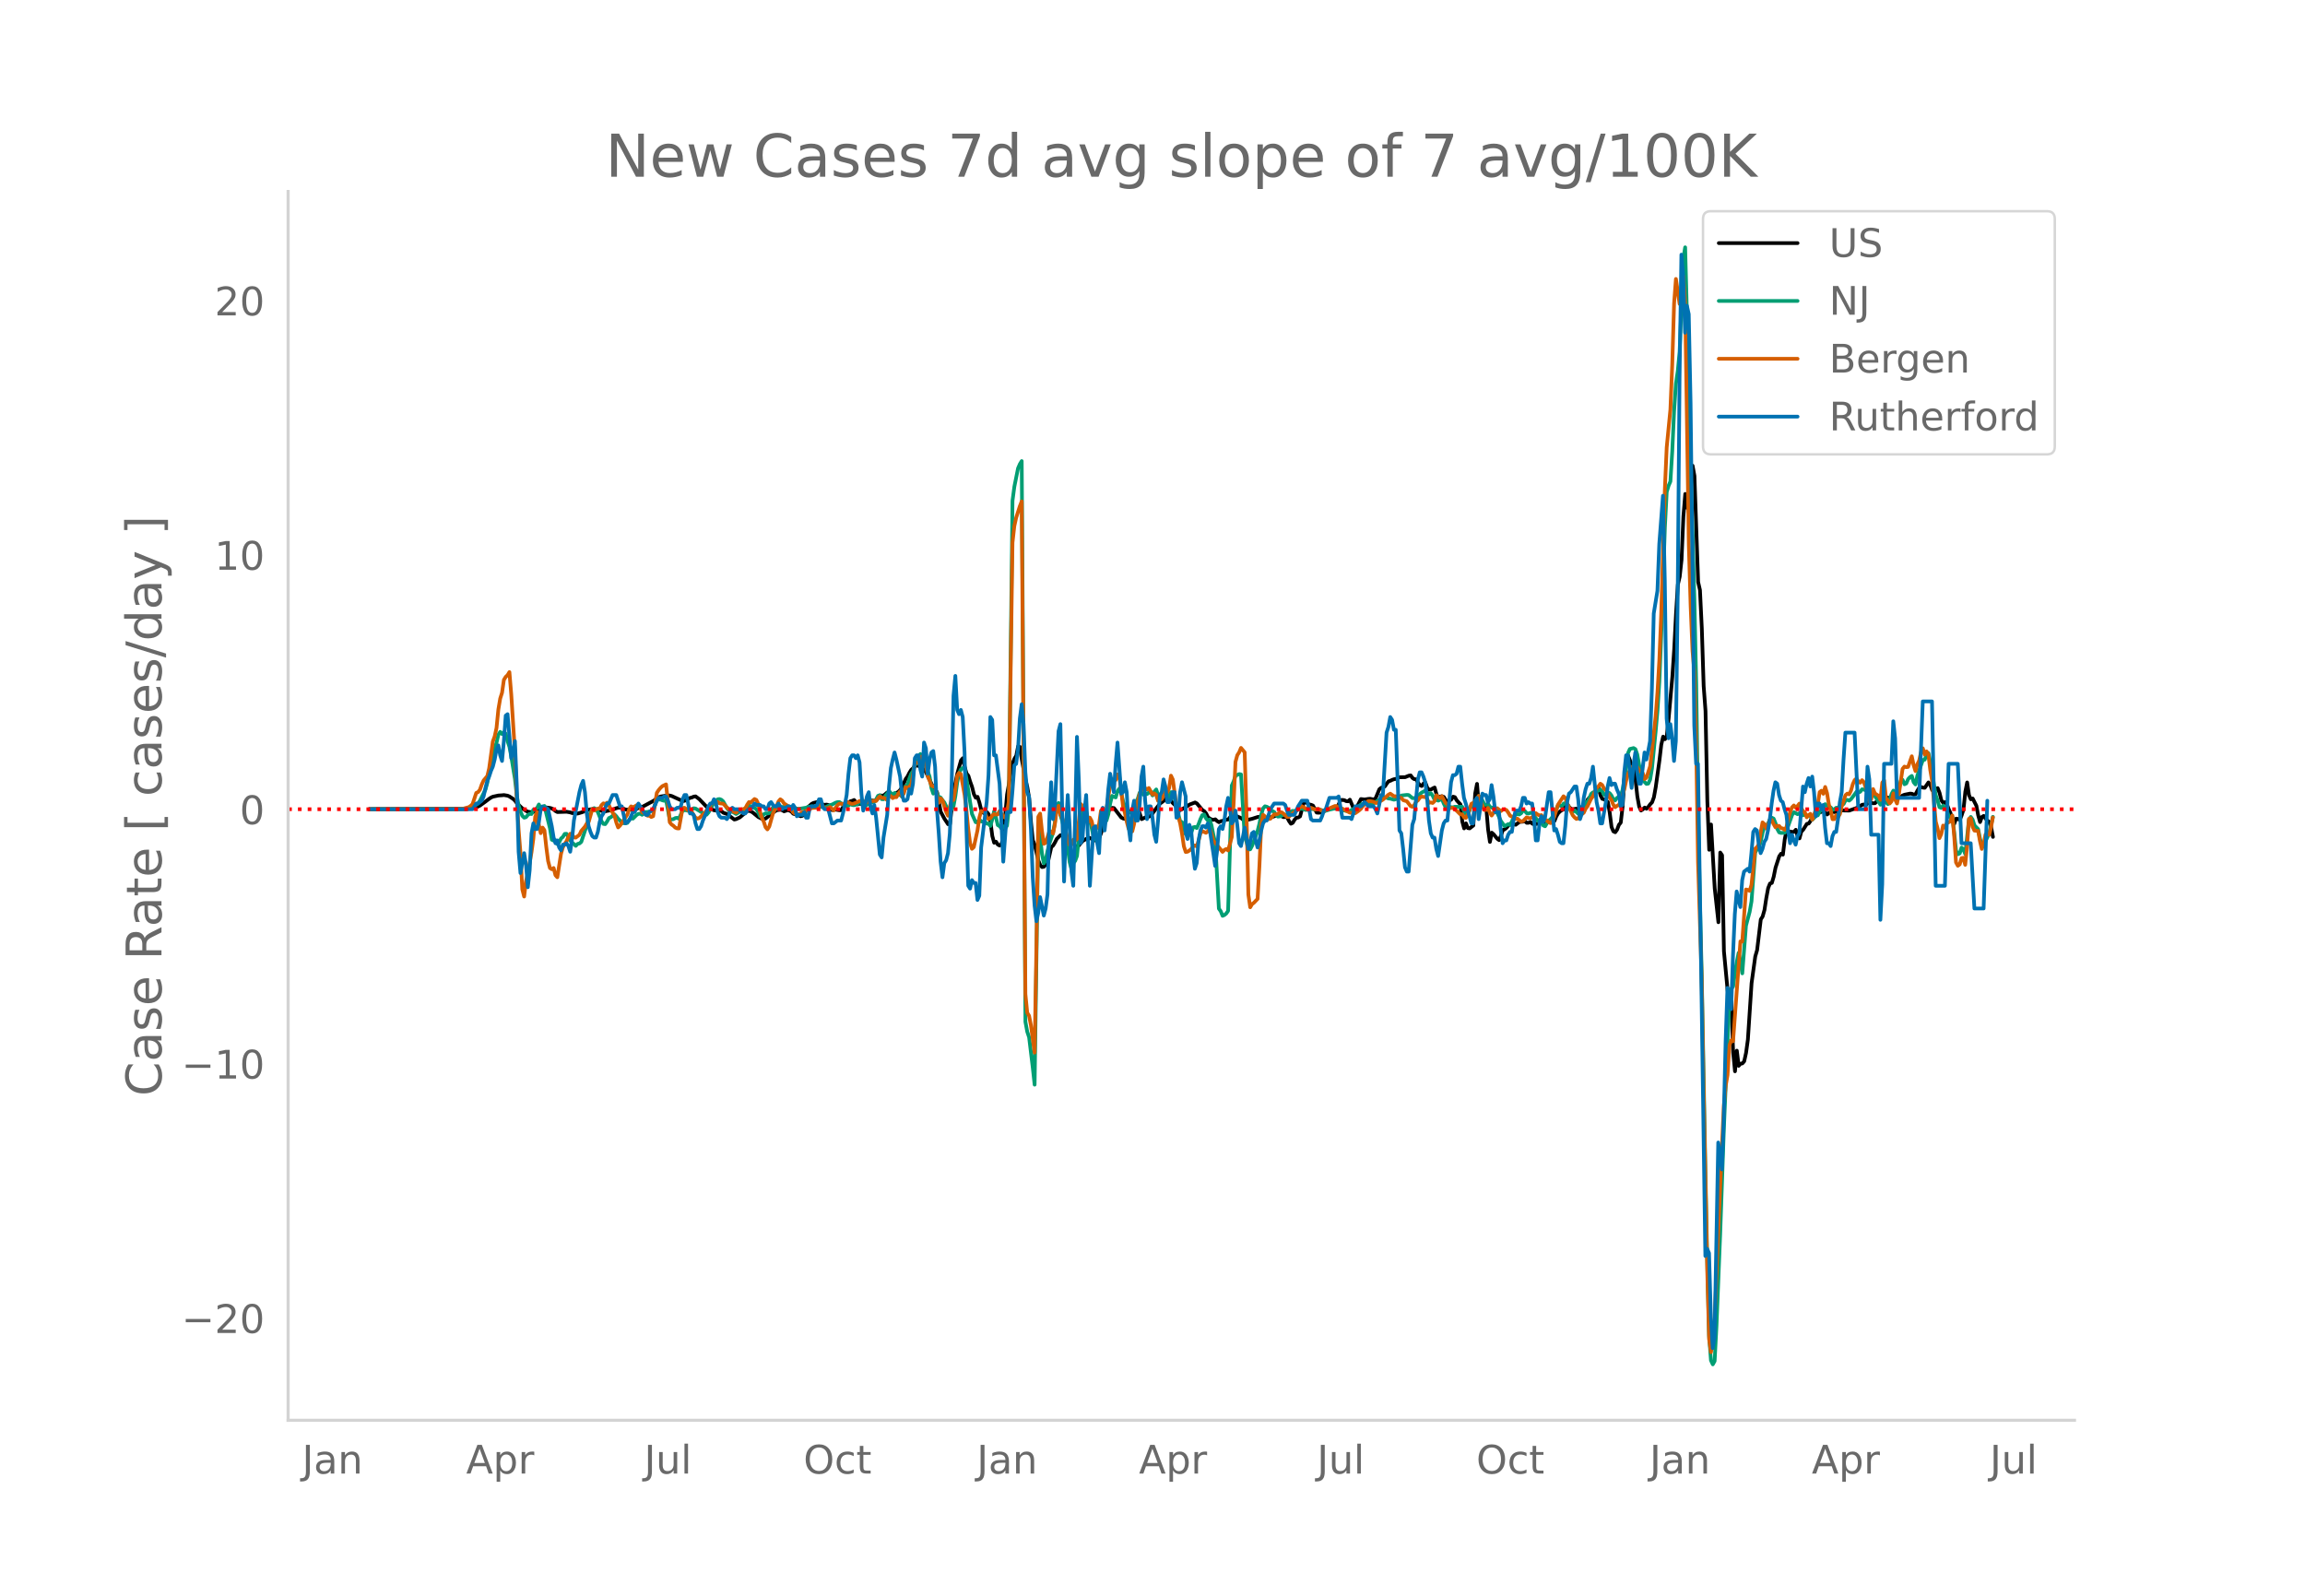 <svg height="864" viewBox="0 0 936 648" width="1248" xmlns="http://www.w3.org/2000/svg" xmlns:xlink="http://www.w3.org/1999/xlink"><defs><style>*{stroke-linecap:butt;stroke-linejoin:round}</style></defs><g id="figure_1"><path d="M0 648h936V0H0z" style="fill:#fff" id="patch_1"/><g id="axes_1"><path d="M117 576.72h725.4V77.76H117z" style="fill:none" id="patch_2"/><path clip-path="url(#p50cae32862)" d="m149.973 328.59 38.923-.123 2.994-.199 1.497-.423 1.498-.72 2.245-1.628 1.497-1.133.749-.494.748-.348 1.497-.327.749-.165 1.497-.094.748-.089 1.497.253.749.316 1.497.989.749.693.748 1.003 2.246 2.159 1.497.992.748.36 1.497.203.749-.11.748-.297 1.497-.285.749-.4 1.497-.934 2.246.286.748.213.749.437.748.608.749.416 3.742-.12 1.497.26.749.268 1.497.172.749.03 1.497-.436.748-.254.749-.42 1.497-.45.748-.179 2.994.142 2.246.737.749-.038.748-.184 1.497-.231 2.246-.866.748-.184.749-.045.748.149 1.497.625.749.073.748-.132 1.497.275 1.498-.46.748-.44.749-.257.748-.103 3.743-2.01.748-.405 2.246-1.52.748-.304 2.246-.36.749-.094.748.058.749.18 4.49 2.046.75-.08 1.496-.802.749-.394.748-.168.749-.349.748-.1 1.498 1.122 3.742 3.923.749-.08 1.497.69.748.028.749.199 1.497.069.748.684 1.497.514 2.995 2.256.748-.156 1.497-.706 2.994-2.555.749-.108.748.223.749.43 2.245 1.844 1.498.75.748.15.749-.292 2.994-2.41 1.497-.947 1.497-.2.748.202.749.449 1.497-.49.748.207.749.383.749.88.748.2.749-.15.748.616.749.35.748-.193.749-.958.748-1.555.749-.977 1.497-1.351.748-.377 1.497-.37.749.185.748.506.749.354.749.095.748-.082.749.125.748 1.212.749.884.748-.204.749.014 1.497.253.748-.033 1.497-2.408.749-.106 1.497-1.103.748-.166.749-.345 1.497 1.753.749-.264.748.164 1.497-.273.749.301 1.497-1.66.748.25.749.053.748-.133 1.497-1.974 1.497.004 1.498-1.281.748-.177 1.497 1.22 2.246-1.284.748-.761.749-1.077 1.497-3.383.748-1.021.749-1.49.748-1.217.749-.65.748-.878.749-.228.749.195.748-.072 2.246 2.585 2.994 6.323 1.497 1.78 1.497 7.973 1.497 2.81 1.497 2.255.749-.078 1.497-13.79.748-2.998.749-3.703 1.497-5.372.748-.87.749 3.51.748 2.687.749.927.748 2.44.749 2.056.748 2.973.749 1.46.748-.371.749 2.36.749 3.016.748 1.03.749.396.748-.62.749.87.748 3.176.749 5.705.748 2.709.749-.42.748 1.177.749.393.748-.615.749-3.21 1.497-16.916.748-4.153.749-4.909.749-3.53.748-1.94.749-1.21.748-3.822.749.232.748 5.063 1.497 8.314.749 2.977.748 4.618.749 9.782.748 7.21.749 1.759 1.497 6.49.748 1.772.749.816.749-.141.748-.902.749-.425 1.497-6.61.748-.669.749-1.247.748-1.48 1.497-1.484.749.181.748.94.749.158 1.497 1.493 1.497.266.749 1.438.748.567 2.246-2.685 2.245-1.27.749.058 1.497.837.748.18.749-.438.748-.651.749-1.824.748-2.606 2.246-6.382.749-.958.748-.392.749.085 2.994 3.847.748.385.749.18.748-1.093.749-1.706.748-.375.749-.157.748-.54 1.498-.577 1.497 4.535 1.497-.696.748-.03 1.497-.645 2.246-3.067 1.497-1.888 1.497-1.103.748-1.046.749-.699 2.246 2.683 2.994 2.813 2.245-1.213 1.497-1.032 2.246-.852.749.402 2.245 2.672.749.474.748.92.749 1.528.748.533.749.387.748.124.749-.201.748.722.749.453.748-.409.749-.14 1.497-.485.749-.05.748-.943.749-.763 2.245.476 1.497.638.749.621.748.385 2.994-.722 2.246-.728 1.497-.201.749.161.748.372.749.098 1.497-.377.748-.079.749-.264 1.497-.67.748.005.749.664.748.379.749-.117.748.242.749 1.46.749 1.072.748-.356.749-1.268.748-.834.749-.071.748-.48 1.497-5.693.749-.027 1.497.917.748.128.749.321 1.497 2.839.748.06.749-.054 1.497-.557 1.497-.787.749-.202 2.994-.316 1.497-3.246.748-.039.749.103.748.38.749.074.748-.664 1.498 3.541.748-.513.749-.333 1.497-2.95 1.497.185 1.497-.238.748-.057 1.497.318.749-.55 1.497-3.638.748-.59.749-.186.749-.367.748-1.146.749-.932.748-.217.749-.388.748-.249.749-.103.748-.431.749-.256 2.245-.034 1.497-.604.749-.114.748 1.037.749.51.749.035.748 1.4.749 1.006.748.326.749-1.056.748-.28.749 2.05.748.799.749-.08.748-.483.749-.35.748 2.735.749 1.62.748-.673.749-.137.748.287.749 1.272.749.607 1.497-.777.748-1.217.749.204.748 1.31 1.497 1.613.749 6.97.748 2.79.749-2.055.748 1.925.749.121 1.497-1.166.748-12.988.749-3.925.749 8.882.748-.073 1.497.406.749.268.748 8.984.749 5.115.748-3.758.749.643 1.497 1.84.748.545.749-1.844.748-2.235.749-.315.748-.613.749-.901.749-.704.748-.21.749.366.748.218 1.497-1.143 1.497-.131.749-.196.748.686.749-.026.748-.349.749.722.748.23 1.497-.212.749-1.583.749-.21.748 1.33 2.246-.788.748.13.749.61.748-.539.749-1.91.748-1.257.749-.77.748-.513.749-.326.748-1.359.749-.682.748 1.022.749.802.749.184 1.497-.287.748.504.749.02.748-1.3.749-.273.748-.615.749-1.974.748-.811 1.497-1.296.749-.082.748-2.095.749-.542.748 3.118.749 1.399.749.181 1.497 1.031.748 4.331.749 5.894.748 1.75.749.36.748-1.026.749-1.971.748-.904.749-6.46.748-11.47.749-7.057.748-2.18.749 1.87.748 2.83.749.69.749 4.265.748 6.84.749 4.18.748 1.578.749-.497.748-.721.749.492.748-.788.749-1.037.748-.783.749-2.07.748-4.14 1.497-10.8.749-6.369.748-3.3.749 1.057.749-1.332.748-7.122 1.497-16.856.749-11.174.748-14.48.749-11.847.748-3.17.749-6.888.748-17.624.749-9.108.748 5.655.749-1.455.748-11.994.749-3.669.748 4.13 1.498 43.086.748 3.3.749 15.558.748 23.403.749 10.098.748 36.718.749 19.672.748-10.275 1.497 25.96 1.497 13.735.749-28.304.748 1.09.749 39.028 1.497 15.887.749 5.491.748-1.075.749 20.793.748 7.622.749-8.385.748 6.162.749-.86.748-.118.749-.86.748-3.41.749-5.425 1.497-22.915 1.497-10.83.748-2.57 1.498-12.479.748-1.17.749-2.648.748-4.877.749-4.015.748-1.86.749-.225.748-2.496.749-3.698 1.497-4.614.748-1.071.749.388.748-6.229.749-3.715.748 1.828.749-1.254.749.128.748.013.749-.872.748 2.637.749.865.748-2.76.749-.773 1.497-2.358.748-.155.749-1.05.748-1.756.749-.838.748-.433.749-.277.748-.135.749-.28.749-.416 1.497 1.513.748-.64.749-.294.748-.126 1.497.189.749-.697.748-.429.749.355 2.994.058 2.994-1.064.749-.506.748-.277.749-.513.748-.097.749.206.748-.788.749-.503.748.414.749.158.748-.032 1.497-1.645.749.5.748.095.749-.886.749-.278.748-.08.749.383.748.121.749-.805.748-.185.749.365.748.088.749-.275.748-.538.749-.296 2.245-.457.749.062.749.353.748-.167.749-1.451.748-1.209.749-.255.748.24.749.067 1.497-2.187.748 1.052.749 2.09.748.33.749-.751.748-.4.749 1.887.748 3.078.749.994.749-.284.748.904.749 1.976.748 1.647.749 3.219.748 1.06.749-2.084.748.115.749.408.748-1.844.749-2.371.748-7.275.749-3.745.748 5.181.749 1.675.748-.326 1.498 2.933.748 3.924.749 2.715.748-2.088.749-.416.748 1.071.749.826.748.58.749 2.094.748 3.96h0" style="fill:none;stroke:#000;stroke-linecap:round;stroke-width:1.5" id="line2d_1"/><path clip-path="url(#p50cae32862)" d="m149.973 328.589 38.175-.08 2.245-.205 1.497-.451 2.246-1.626.749-1.097 2.245-4.522.749-2.708 1.497-7.837 1.497-6.136.748-2.324.749-3.268.748-1.138.749.874.748-.758.749.586.748 3.027.749 2.312.749 3.955 1.497 9.117.748 6.76.749 4.032.748 2.358.749 1.825.748.747.749-.196.748-.92.749-.462.748.095.749-1.763.748-.058.749-.61.748-1.457.749 1.652 1.497-1.053 2.246 9.079.748 4.646.749.355.748-.119.749 1.538.748-.721.749-1.542.748-.627.749-1.248.748-.051 1.497 2.77 2.246 2.135.749-.799.748-.17.749-.652 2.245-6.783.749-3.265.748-1.874.749-1.417.748-.37.749.41.748 1.248 1.497 3.686.749 1.075.749.094.748-1.085.749-1.376.748-.337 1.497-1.184.749.781.748 1.002.749.701.748 1.115 1.497-.017.749-.1.748-1.307.749-.591.748.17 1.498-1.497.748-.452.749-.062.748.444 1.497-1.112.749-.048 1.497-.383.748-.15 1.497-4.453 1.497-.041.749.314.748.183.749-.358 1.497 8.002 1.497-.19.749-.428.748-.116.749.375 1.497-3.466 1.497.048.748.23.749-.178 1.497-.877.748.106 3.743 2.3.749.198.748-.882.749-1.227 1.497-2.9.748-.715.749-.518.748-.105.749.276.748.677 1.497 2.715.749.915.749.592.748-.03 1.497.917 2.246-1.341 1.497-.875.748-.774.749-.535.748.526.749.349.748.167.749.528.748 1.284.749 1.576.749.177.748-.957.749-.386.748.068.749-.156.748-.961.749-1.319.748.099.749.502 2.245-.83.749-.022.748.134.749-.213.748-.039 1.498.577 1.497.247.748.108 2.994-.49.749-.298 1.497-.269.748.148.749-.07.748-.267.749.134 1.497.48.749.121 2.245-1.055.749-.176 1.497-.783.748-.22.749-.047.748.486.749.631.748.086.749.422.748-.16.749-.673.748.412.749.098 1.497-.468.749-.968.748.454.749 1.413.748.032.749-.655.748-1.381.749-.482.748.828.749-.212.748-.96.749-1.417.748-.28.749 1.625.748.048.749-1.434.749-.885.748-1.06 1.497 1.882.749-1.054 1.497.835.748-.187.749.857.748-1.945.749-2.422.748-.23.749-2.747.748-1.928.749-1.148.748-2.574.749-.43 1.497-3.909.749 2.65.748 1.587.749.561 1.497 4.378.748 4.665.749 2.247.748-1.425.749 1.168.748 1.641.749.189.748 1.119.749.88.748 1.558.749 1.983 1.497-.7.749-1.338.748-4.14.749-5.588.748-3.66.749-1.547.748-.54.749.092.748 4.241 2.246 14.32 1.497 3.346.748.135.749-1.266.749.838.748.08.749-.041.748.849.749-.02.748.968.749-2.65.748-3.293.749 2.397.748 3.175.749.455.748.928.749-.883.748.926.749-1.164.748-7.013 1.498-124.98.748-5.67 1.497-7.46.749-1.741.748-1.204 1.497 227.705.749 4.027.748 2.229 1.497 12.383.749 6.881 1.497-104.171.748 3.259.749 7.265.749 3.758.748-1.249.749-3.806.748-2.872 1.497-4.51.749-4.215.748-6.757.749-1.101.748 4.917.749 2.419.748 3.196.749 4.326.748 3.59.749 5.576.748 2.889.749-2.537.749-.834.748-2.05 1.497-15.42.749-3.662.748-1.51 1.497 5.42.749.632 1.497 6.834.748 1.112.749.375.748-2.256.749-5.225.748-2.188.749 1.497.749.06.748-2.597.749-4.325.748-3.124.749.386.748.255.749-2.576.748-1.048.749 1.988.748 3.162.749 2.254.748 1.782.749.673.748-.257.749-.61.748-2.008 1.498-2.926.748-2.385.749-.124.748.941.749-.581.748.362.749-.659.748-.041.749 1.243.748-1.553.749-.88.748 2.3.749.184.748.302.749-.064.748-1.757.749 1.039.749 1.457.748-2.35.749.101 1.497 4.99.748 3.834.749 2.956.748.273 1.497 4.92.749-.13.748.398.749-.86.748-2.182.749-.18.749.461.748-1.645.749-2.009.748-1.596.749-.283.748 1.537.749.91.748-.374.749 2.384.748 3.794.749 3.18 1.497 26.83.748 1.039.749 1.868.748-.323.749-.611.749-1.073 1.497-50.92.748-1.635.749-2.299 1.497-.693.748.128 1.497 25.308.749 2.117.748 3.103.749-.109.748-1.401 2.246-6.046.749-3 .748-3.702.749-2.481.748-.842.749.193.748.403.749.928 1.497.776.748 1.205.749.676.748-.069.749-.301.748-.434 1.497.08.749-.555.749-.758.748-.29.749.078.748-.218 1.497-.603.749-.152 1.497.516 1.497-.09.748-.243.749-.027.748.182 1.497-.102 2.246.647.749-.028 1.497-.463 2.245-.487.749.057 1.497.423 1.497.377 1.497.284.748-.119 3.743-2.01.749-.555.748-.322 1.497-.008 1.497-.256.749.069.748-.064 1.497-.92 1.497-1.064 1.498-.276.748.056.749.29.748.064 1.497.439.749-.206.748-.37 1.497-1.124 2.246-.26.748.066 1.497 1.236.749.035 1.497-.526.749-1.114.748-.632 1.497-.783 1.497 1.512.749-.449.748.989.749 1.614.748.062.749.33 1.497-.709.748 1.875.749 1.498.749-.482 1.497.49.748.037.749-.225 1.497.028 1.497-.03.748 1.764.749 1.187.748-.267.749-1.147.748-2.039.749-.238.748.688.749-3.096.749-1.21.748 1.61.749.166.748 1.585.749.224.748-.49.749 1.273.748.306.749.184.748 1.545.749.435 1.497 3.301 1.497 2.113 1.497-.84.749.398.748-1.463.749-2.01.748-.698.749-.292.748.152.749-.501.748-1.129.749.205.748.883.749.172.748-.324.749.15 2.245 3.066.749.487.749.348.748 1.106.749.329.748-1.265.749-1.036.748-.584.749-.939.748-1.19 1.497-3.503.749.067.748.38.749-1.114.748-.283 1.497 1.73.749 1.344.749.568.748-.667 1.497 1.422.749-.783.748-.995 1.497-2.668.749-.497.748-1.336.749-1.832.748-.599.749.005 2.245-1.095.749.65.749 1.429.748-.353.749-.684.748.383.749.931.748 1.523.749.48.748-1.049.749-.269.748-.51.749-2.318.748-4.328.749-5.99.748-4.739.749-1.673 1.497-.375.749.434.748 2.107 1.497 8.407.749 2.064 1.497 1.544.748-.133.749-1.644.748-4.51 1.497-15.08.749-8.516.748-11.673.749-18.37 1.497-44.27.749-14.36.748-2.53.749-1.738.748-12.216.749-16.383.748-11.147.749-5.118.748-7.776 1.497-37.82.749-4.61.748 28.15.749 35.615 2.245 78.813.749 34.753.749 51.516.748 36.2.749 30.584 1.497 80.133.748 36.105.749 30.112.748 10.009.749 1.61.748-1.33.749-14.279 1.497-37.132 1.497-42.834 2.246-52.673.748-4.298.749-.825.748-5.447.749-4.487.748-3.783.749 3.317.748 4.988 1.497-19.338 1.497-5.652.749-4.235 1.497-19.876.748-1.234.749-.664.749-2.47.748-3.611.749-2.488.748-.523.749-.767.748-1.634.749-.732.748.387.749 1.816.748 2.414.749 1.364.748.23 1.497-.074.749-.799 2.246-6.393.748-1.175 1.497.83.749-.411.748.67.749.183.748-.446.749.698.748-.221.749.22.748 1.55.749-.759.748-.933.749-.095.748-1.464 1.498-1.58.748-1.499 1.497 1.347.749-.039.748 1.048.749-.318.748-.58.749.015.748-.786 1.497-.747.749-1.462.748-.23.749.326.748-.63.749-.93 1.497-2.061.749.342.748-.316.749-1.018.748.103.749.375.748.125.749 1.144.748.43.749-.29.748.912 2.246 3.481 1.497-2.84.749 1.861.748.709.749-1.798.748-2.304.749-1.381.748.752.749.472.748-2.05.749-3.059.748-.464.749 1.8.748-.345.749-1.759.748-.804.749-.488.749 2.584.748.883.749-3.61 2.245-6.335.749-.122.748-2.032.749-.633.748 3.396.749 3.962.748 5.433.749 4.341.748 2.13.749 2.684.748.32.749-.99 1.497 2.054.749 2.23.748.788.749-.545.748 6.386.749 7.401.748 1.475.749-.343.748-2.353.749.74.748 1.87 1.497-13.892.749-1.168.748 1.07.749 2.38 1.497 1.504.749 3.846.748 2.643.749-.064 2.245-4.657 1.497-6.766h0" style="fill:none;stroke:#009e73;stroke-linecap:round;stroke-width:1.5" id="line2d_2"/><path clip-path="url(#p50cae32862)" d="m149.973 328.589 35.18-.102 2.995-.124 2.245-.622.749-.52.748-.69 1.497-4.546.749-.34.749-.972.748-2.137.749-1.617 1.497-1.775.748-3.098 1.497-10.958.749-2.035.748-3.438.749-7.508.748-4.444.749-2.363.748-5.225.749-1.22.748-.69.749-1.244.749 9.068 1.497 23.396.748 18.896.749 12.687.748 9.385.749 14.814.748 2.894.749-6.253.748-3.155 1.497-8.616.749-5.541.748-8.809.749-1.979.748 5.236.749 3.38.749-2.26.748 1.062.749 6.785.748 5.722.749 2.85.748.497.749-.51.748 2.94.749.826 1.497-9.543.748-2.59.749-1.402.748-1.108.749-1.764.748-1.267.749.294.749 1.154.748.135 1.497-1.142.749-1.583 1.497-1.741.748-1.267.749-.599 1.497-5.27.748.589 1.497-.792.749.011.748-1.424.749-.702.749.283.748-.554.749.984.748 1.832 1.497 2.34.749 2.873.748 2.012.749-.712 2.994-4.523.748-2.16.749-1.153.748.328.749-.294.749-.475.748-.25.749 1.177.748 1.911.749.294.748.464.749.655.748-.01.749.52.748-.329 1.497-9.487.749-1.13.748-.894.749-.69 1.497-.723.749 7.067.748 8.322.749.916.748.498.749.746.748.317.749.034 1.497-8.311.748-.09 1.497 1.062.749-.034.748.588.749 1.402.748.995.749.396.749-.215 2.245-2.08 1.497-2.205 1.497-1.776.749-.248 1.497-.25.748.566 1.497.147 2.995 2.951.748-.067.749.497.748.26.749-.746.748-.52 1.497-.192.749-.272.748-1.47.749-1.108.748.158 1.497-1.39.749.373.748 1.537.749 3.257.749 2.522.748 1.47.749 2.307.748.87.749-1.142 1.497-5.303 1.497-3.03.748-1.866.749-.882.748.531.749 1.142 1.497.973.748.972.749.712.749 1.03.748.486.749.113.748.35 1.497-1.097.749-.203.748-.328.749-.136 1.497-1.006 1.497-.113.748.079 1.497-1.572 1.498 1.606.748.18.749-.203.748-.362 1.497 1.357 1.497-2.126.749-.599h.748l.749.204 1.497-.973.748.249.749.407.748.215.749-.17 1.497-.644.749-.373.748-.113.749.101.748.441.749.159.748-.679h.749l.748.17.749-.192.748.09.749-1.086.748-.814.749.656.748-.045.749.362.749.588.748-1.55.749-.124.748.86.749-.419.748.034.749-1.447.748-.95.749 2.035.748-1.153.749-2.578.748.407.749-.6.748-.904.749-3.585.748-5.314 1.498.214.748-2.34.749-.328.748.35.749 2.986.748 4.738.749 1.662.748 2.114.749.362.748-.147.749 3.856.748 2.895.749-1.787.748.803 1.497 4.693.749 1.572.749-3.732.748-2.996.749.339.748-4.467.749-5.45.748-1.12.749.555 1.497 8.333.748 6.287.749 7.701.748 5.688.749 2.284.748-.667 1.497-6.807.749-5.157.749-2.748.748.215.749.362.748 1.911.749.837.748-.43.749-.983.748-.679.749.226.748-.068.749-1.402 1.497 2.397.748.328.749-2.012.748-4.614 1.498-105.072.748-6.728.749-3.37 1.497-4.692.748-1.957 1.497 200.069.749 7.61.748 1.21.749 3.856 1.497 11.115.748-43.942.749-51.823.748-1.29.749 7.113.749 5.145.748-.361 1.497-4.705.749.08.748.802.749-3.742.748-6.536.749-.95.748 3.584.749 1.357.748 2.081 1.497 6.853.749 2.046.748-.237.749-1.923.749.374.748-.69 1.497-14.203.749.814 1.497 4.4.748 2.227.749-1.877.748 1.424.749 3.642.748-.419.749-.554.748-1.583.749-5.349.748-.463.749 2.34.749-2.532 1.497-9.85.748-2.25.749.34.748-.057.749-2.284.748 1.051.749 5.507.748 6.49.749 2.658.748 3.528.749 2.827.748 1.063.749.011.748-2.996.749-4.998.749-4.116.748-3.053.749-1.685 1.497-.69.748.543.749-.588 1.497 2.635.748-.464.749.667.748 2.375 1.497-.679.749-1.3.748-1.934.749.419.749-1.73.748-5.01.749 1.56 1.497 10.89.748 4.263.749 2.703.748 4.127.749 5.145.748 2.307.749-.113.748-.475.749-.633.748-.995.749-.441.749.407.748-2.352.749-2.963.748-.916 1.497.69.749-.577.748-1.085.749 2.035.748 2.906 1.497 1.674 2.246 2.793.748-.803.749-.373.749.588 1.497-5.428.748-13.66.749-16.849.748-2.747.749-1.142.748-1.81 1.497 1.798.749 25.567.748 32.17.749 5.191.748-1.278.749-.554 1.497-1.572.749-13.365.748-16.94.749-3.855.748.633.749.803.748.316.749-.17 1.497-1.763.748.034.749-.215.748-.633.749-.023.748.52.749.78.748.611.749-.068 1.497-1.413 1.497-1.018 1.497-1.436.749-.464.748.407.749.566.748.045 1.497-.34 1.497.623 1.497-.102.749.283.749.43.748.112 1.497-.938.749-.226 2.245-.939.749.057.748.588.749.361.748.08 2.994 1.617.749.124.749-.011.748.113 1.497-1.063.749-.656.748-1.086 2.246-2.058.748-.056 1.497.283.749.497.748-.034.749-.543.748-.327.749-.453 2.246-2.013.748-.418 1.497 1.04.749.023.748.26.749.113.748.317.749.893 1.497.452 1.497 1.945.748.283.749-.69.749-1.345.748-.566.749-1.063.748-.486.749.158.748-.067.749.859.748 1.606.749-.17.748.226.749-.724.748-2.442 1.497 1.199.749-.803 1.497 2.77.749.464.748 1.685 1.497-.25.749.702.748.509 1.497 1.504.749-.034.748 1.232.749.25.748-1.37 1.497-4.364.749-.384.748.746.749-2.454.749-1.13.748 2.227 1.497 3.505h.749l.748-.848.749 1.9.748 1.21.749-1.086 1.497-1.888 1.497 1.176.748-.577.749-.147.748.272.749 1.029.749 1.3.748.317.749.644.748.306.749-.068.748.644.749.498.748-.125 1.497-1.571.749.294.748.09.749-.396 1.497-1.673.748.588.749.328.749-.125.748 1.142.749.894.748.079.749.791.748.34.749-.848.748-1.708 1.497-4.919 2.246-3.426.748.678.749 2.285 2.246 4.738.748.882.749.622.748-.227.749-1.289.748-.43.749-.576.748-1.617.749-.995 1.497-3.087.748-.961.749-1.923.748-1.526.749-.61.748-1.064.749.52.749 1.504.748.464 1.497 3.143.749.962.748 1.922.749 1.04.748-.565.749-.35.748-1.403 1.497-4.953.749-3.584.748-2.714 1.497-2.782.749-.056.749.124.748-.113.749 1.39 1.497 1.12.748 2.443.749-.532 1.497-4.636.748-6.287 1.497-13.999.749-9.883.748-12.914.749-18.25 1.497-51.236.749-16.962 1.497-15.355.748-18.229.749-24.809.748-9.985 1.497 10.155.749-2.59.748-8.695.749 10.765 1.497 98.456.748 24.968.749 18.002.748 8.48.749 29.955.749 47.176 1.497 47.956.748 42.834 1.497 75.231.749 27.84.748 5.28.749-3.754.748-10.007 2.994-70.402.749-15.978.748-8.006.749-4.365.749-12.02.748-2.092.749.362 2.994-40.561.748.068 1.497-21.135.749.159.748.396.749-2.432 1.497-14.666.748-.69.749-1.142.749-4.885.748-3.991.749.7.748 1.765.749-1.55.748-1.99.749.068.748 1.674.749 1.3.748-.588.749.068.748.882.749.124.748.543.749-1.13.748-3.404.749-2.737.749-1.832.748-.78.749.916.748-.667.749-.984.748 1.73.749 1.357.748.498.749 1.967.748-.882.749-.531.748 2.352.749-1.832.748-2.736.749-1.742.748-4.85.749-.578.749 1.256.748-2.77.749 2.498.748 4.636.749 2.352.748 3.608.749-.034.748-1.685.749.904.748-1.289.749-3.143 1.497-4.512.748-.645.749.317.748-1.515.749-2.658.749-1.64.748-.598.749 1.13.748.532.749-1.018.748.803.749 2.216.748 1.56.749 4.241.748-1.153.749-4.06.748 1.776 1.497.972.749 1.651.748-7.033.749-.882.749 7.157.748.905.749 1.323.748-.87.749-3.246.748 2.488.749 1.628.748-3.8 1.497-10.267.749-.927.748.226.749-.102 1.497-4.32.749 3.608.748 2.397.749-2.736.748-1.493.749-3.381.748-1.628.749 2.555.748-1.3.749 1.198.748 6.208.749 4.456 1.497 16.645.748 2.736.749 3.98.748-1.673.749-3.449.749.86.748-1.764 1.497-.815.749-2.374.748 8.096.749 10.991.748 1.346.749-.554.748-2.544.749-.114.748 2.827.749-7.316.748-11.341.749-.272.748 3.483.749 1.55 1.497.135.749 4.116.748 3.2.749-2.013.748-3.844.749-.475.748.588.749-2.997.748-4.048h0" style="fill:none;stroke:#d55e00;stroke-linecap:round;stroke-width:1.5" id="line2d_3"/><path clip-path="url(#p50cae32862)" d="M149.973 328.589h41.917l1.497-2.304h.749l1.497-1.152.749-1.728.748-3.455.749-2.88.748-1.727.749-2.304.748-1.728.749-2.88.748-4.031.749-1.728.748 4.032.749 2.303.748-8.063.749-10.366.748-.576 1.498 17.854.748-2.304.749-4.608.748 17.854.749 27.069.748 8.638 1.497-8.063.749 4.608.748 9.215.749-6.911.748-14.974.749-4.032.748 2.304h.749l.748-2.88.749-5.183.749-1.152.748 1.152.749-.576.748.576 1.497 6.91.749 4.608.748 2.304.749-1.152.748 2.88.749 1.152.748-2.304h.749l.748-.576.749 1.152.748 2.304.749-5.184.749-7.487 2.245-11.518.749-2.88.748-1.728.749 4.608.748 8.639.749 5.183.748 2.304.749 1.727.748.576h.749l.748-2.303.749-4.032.748-2.304.749-1.151.749-2.304.748-1.728h.749l1.497-3.455h1.497l1.497 4.607h.748l1.497 6.911 1.497-1.152 1.497-3.455h.749l1.497-3.456 2.994 4.607h.749l.748-1.151 1.497-1.152 1.497-3.456.749-1.152h1.497l.748-.576h.749l.749 1.728.748 2.304.749 1.152h1.497l.748-.576h.749l.748-.576.749-2.88.748-1.727h.749l.748 3.455.749 4.032h.748l.749.575.748 3.456.749 2.304h.749l.748-1.152.749-2.304 1.497-3.455.748-2.304.749-1.152h.748l.749-1.728.748 1.152.749 4.032.748 1.727.749.576h1.497l.748.576.749-1.152.749-2.88.748-.575.749.576h1.497l2.245 1.728h.749l.748-1.152.749-.576h.748l1.497-2.304.749.576h1.497l.749.576h.748l.749 1.152h.748l.749-2.304.748-.576.749 1.152.748.576h.749l.748-1.152 1.497 2.304.749-.576h.748l.749-.576h.748l.749 1.152.749-1.728.748 1.152.749 3.455.748-.576h1.497l.749-1.151.748 2.303h.749l.748-4.031.749-.576h1.497l.748-.576.749-2.304h.748l.749 2.88.749 1.152h1.497l1.497 5.759h.748l1.497-1.152h1.497l.749-2.88.748-3.455.749-4.031.748-8.64.749-6.334.748-1.152h.749l.749 1.152.748-1.152.749 2.88.748 12.67.749 6.91.748-2.303.749-3.456.748-1.727.749 6.335.748 2.304.749-3.456.748 5.183 1.497 14.974.749 1.152.748-8.063 1.498-9.215.748-11.518.749-7.487.748-3.456.749-2.88.748 2.88 1.497 6.912.749 6.91.748 2.88h.749l.748-.576.749-4.031.748 1.728.749-4.032.748-10.366.749-1.152h.749l.748 5.759.749 2.88.748-13.823.749 2.304.748 10.367.749-5.76.748-2.88.749-.575.748 6.335.749 17.278.748 9.79.749 11.519.748 6.335.749-5.76.748-1.15.749-2.88.749-8.063.748-20.158.749-35.707.748-8.063.749 13.822.748 1.728.749-1.728.748 2.88.749 14.398.748 30.524.749 23.613.748 1.152.749-3.456.748 1.152h.749l.748 6.91.749-1.727.749-19.581 2.245-18.43.749-10.942.748-23.613.749 1.152.748 14.398h.749l1.497 11.518 1.497 31.676 1.497-20.157h1.497l.749-8.64.748-10.366.749-.576.748-5.759.749-12.67.748-5.76.749 8.063.748 19.582.749 8.063.748 1.727.749 13.247.748 19.581.749 11.519.748 6.335.749-3.456.748-6.335 1.498 7.487.748-2.88.749-5.759.748-30.524.749-14.974.748 14.974.749-5.183 1.497-30.524.748-2.88.749 35.708.748 28.22.749-21.31.748-13.821.749 12.67.748 18.43.749 5.759.749-27.069.748-33.403.749 17.277.748 25.917.749-1.728.748-10.942.749-6.911 1.497 36.859 1.497-23.613.748-.576.749 6.911.748 4.031.749-15.55.748-2.88.749 9.216.749-6.911.748-9.791.749-6.335 1.497 7.487.748-11.519.749-8.639 1.497 20.734.748-.576.749-4.032.748 4.032.749 13.822.748 5.76.749-12.095.748-4.032.749 8.063h.749l.748-6.335.749-11.518.748-4.032.749 13.822.748 7.487.749-5.183h.748l.749 4.607.748 6.911.749 2.88.748-8.639.749-10.366.748-1.152.749-5.184.748 2.88.749 6.335h.749l.748-1.152.749-2.88h.748l.749 10.367.748-.576.749-9.79.748-4.032 1.497 5.76v14.398l.749 2.88.748-5.76.749 2.304.748 9.214.749 6.336.749-2.304.748-9.215.749-4.031.748-1.728h.749l.748.576.749-1.728.748 2.304 1.497 9.79.749 5.184.748-5.76.749-9.214.748-1.152.749 1.152.748-3.456.749-5.76.749-3.455.748 4.032.749 6.335.748-1.152.749-4.031.748 5.759.749 7.487.748 1.152.749-3.456.748-4.031 1.497 8.639.749-2.88.748-3.455.749-.576.748 3.455.749 2.88.749-2.88.748-4.031.749-2.88.748-1.152h.749l1.497-4.607 1.497-2.304h3.742l.749.576.748 2.304.749 1.727h2.246l1.497-3.455 1.497-2.304h2.245l.749 3.456.748 4.031.749.576h2.994l.749-1.728.748-2.303.749-.576 1.497-4.608h2.994l.748-.576 1.497 8.64h2.994l.749.575.749-2.303.748-2.88h2.246l.748-.576.749-1.152.748.576.749 1.152h2.245l.749 1.152.748 1.728.749-3.456.748-4.031h.749l1.497-25.341.749-2.304.748-4.031.749 1.152.748 4.031h.749l1.497 40.89.748 1.153.749 6.335.748 7.487.749 1.727h.748l1.497-19.005.749-2.304 1.497-16.126.749-2.88h.748l.749 1.729.748 2.303.749 6.335.748 9.215.749 5.184.748 1.727h.749l.748 4.608.749 2.88 1.497-10.367.748-2.88.749-1.152h.749l1.497-15.55.748-2.88h.749l.748-.575.749-2.88h.748l.749 6.911.748 5.76.749 2.303.748 2.88.749 2.303.748 2.88h.749l.748-9.215.749-1.152.749 8.64 1.497-10.367.748.576h.749l.748 2.88.749-1.153.748-5.759.749 4.607.748 6.336h1.497l.749 7.487.748 5.183.749-1.152h.748l.749-2.304.749-1.151h.748l.749-5.184.748-3.455h1.497l.749-1.728.748-3.456h.749l.748 2.304.749-.576.748.576h.749l.748 5.76.749 9.214h.748l.749-6.911.749-2.88.748 2.304.749-1.728 1.497-10.366h.748l1.497 15.55.749-.576.748 2.303.749 2.88.748.576h.749l.748-6.911.749-9.79.748-3.456.749-.576 1.497-2.304h.749l.748 5.183.749 8.063.748-2.303.749-6.336.748-3.455.749-2.304h.748l.749-2.304.748-4.607 1.497 14.398.749 3.456.748 5.183h.749l1.497-8.639.749-6.335.748-3.456.749 2.88.748-.576h.749l.748 2.304.749 1.728.748 5.183.749-.576.748-13.246.749-6.911h.748l1.497 13.246.749-9.215.749-5.183.748 8.063.749 4.607h.748l1.497-12.67.749 2.88.748-3.456.749-4.032.748-21.309.749-30.524 1.497-9.214.748-19.006 1.497-19.581.749 34.555.749 55.865.748 8.063.749-5.76.748 5.76.749 9.214.748-8.063.749-59.32.748-88.116.749-50.105.748 8.638.749 23.037.748-10.942.749 3.455.748 36.284 1.497 130.734.749 15.55h.749l1.497 97.331 1.497 102.515.748-2.88.749 1.728.748 25.917.749 12.67.748-4.607 1.497-78.902.749 4.607.748 6.335.749-20.733.748-31.1.749-21.885.749 6.911.748 1.728.749-21.885.748-16.702.749-9.215.748 3.456.749 2.88.748-10.943.749-3.456 1.497-1.151.748 1.151.749-7.487.748-8.638.749-1.152.748.576.749 5.759.749 3.455.748-1.727.749-2.88.748-1.152.749-3.455.748-4.608.749-6.335.748-5.183.749-3.456.748.576.749 4.608.748 2.303.749.576.748 2.88.749 2.303.748 6.912.749 4.607.749-3.456.748 2.304.749 1.728.748-3.456.749-1.151 1.497-19.006.748 2.304.749-3.456.748-2.304.749 3.456.748-4.031.749 6.335.748 9.79.749-5.183h.748l.749 2.304.749-1.728.748 9.215.749 6.335h.748l.749 1.152.748-4.032.749-1.727h.748l.749-5.184.748-6.91.749-4.032.748-13.247.749-10.942h3.743l1.497 31.1h2.994l.748-17.278.749 5.183.748 22.461h2.994l.749 34.556.748-14.398.749-48.954h2.994l.749-17.277.748 6.91.749 24.19h8.982l1.497-39.163h3.743l1.497 74.87h3.743l1.497-49.53h3.742l1.497 32.252h3.743l1.497 26.492h3.743l1.497-43.77h0" style="fill:none;stroke:#0072b2;stroke-linecap:round;stroke-width:1.5" id="line2d_4"/><path clip-path="url(#p50cae32862)" d="M117 328.589h725.4" style="fill:none;stroke:red;stroke-dasharray:1.5,2.475;stroke-dashoffset:0;stroke-width:1.5" id="line2d_5"/><path d="M117 576.72V77.76" style="fill:none;stroke:#d3d3d3;stroke-linecap:square;stroke-linejoin:miter;stroke-width:1.25" id="patch_3"/><path d="M117 576.72h725.4" style="fill:none;stroke:#d3d3d3;stroke-linecap:square;stroke-linejoin:miter;stroke-width:1.25" id="patch_4"/><g id="matplotlib.axis_1"><g id="xtick_1"><g style="fill:#696969" transform="matrix(.16 0 0 -.16 122.67 598.378)" id="text_1"><defs><path d="M9.813 72.906h9.859V5.078q0-13.187-5-19.14-5-5.954-16.094-5.954h-3.75v8.297h3.078q6.531 0 9.219 3.672Q9.813-4.39 9.813 5.078z" id="DejaVuSans-74"/><path d="M34.281 27.484q-10.89 0-15.093-2.484-4.204-2.484-4.204-8.5 0-4.781 3.157-7.594 3.156-2.797 8.562-2.797 7.485 0 12 5.297 4.516 5.297 4.516 14.078v2zm17.922 3.72V0H43.22v8.297Q40.14 3.328 35.547.953q-4.594-2.375-11.234-2.375-8.391 0-13.36 4.719Q6 8.016 6 15.922q0 9.219 6.172 13.906 6.187 4.688 18.437 4.688h12.61v.89q0 6.203-4.078 9.594-4.078 3.39-11.453 3.39-4.688 0-9.141-1.124-4.438-1.125-8.531-3.375v8.312q4.921 1.906 9.562 2.844 4.64.953 9.031.953 11.875 0 17.735-6.156 5.86-6.14 5.86-18.64z" id="DejaVuSans-97"/><path d="M54.89 33.016V0h-8.984v32.719q0 7.765-3.031 11.61-3.031 3.858-9.078 3.858-7.281 0-11.484-4.64-4.204-4.625-4.204-12.64V0H9.08v54.688h9.03v-8.5q3.235 4.937 7.594 7.374Q30.078 56 35.797 56q9.422 0 14.25-5.828 4.844-5.828 4.844-17.156z" id="DejaVuSans-110"/></defs><use xlink:href="#DejaVuSans-74"/><use x="29.492" xlink:href="#DejaVuSans-97"/><use x="90.771" xlink:href="#DejaVuSans-110"/></g></g><g id="xtick_2"><g style="fill:#696969" transform="matrix(.16 0 0 -.16 189.278 598.378)" id="text_2"><defs><path d="M34.188 63.188 20.797 26.906h26.812zm-5.579 9.718h11.188L67.578 0h-10.25l-6.64 18.703h-32.86L11.188 0H.78z" id="DejaVuSans-65"/><path d="M18.11 8.203v-29H9.077v75.484h9.031v-8.296q2.844 4.875 7.157 7.234Q29.594 56 35.594 56q9.968 0 16.187-7.906 6.235-7.907 6.235-20.797T51.78 6.484q-6.218-7.906-16.187-7.906-6 0-10.328 2.375-4.313 2.375-7.157 7.25zm30.578 19.094q0 9.906-4.079 15.547-4.078 5.64-11.203 5.64-7.14 0-11.218-5.64-4.079-5.64-4.079-15.547 0-9.906 4.078-15.547 4.079-5.64 11.22-5.64 7.124 0 11.202 5.64t4.078 15.547z" id="DejaVuSans-112"/><path d="M41.11 46.297q-1.516.875-3.297 1.281Q36.03 48 33.89 48q-7.625 0-11.703-4.953-4.079-4.953-4.079-14.234V0H9.08v54.688h9.03v-8.5q2.844 4.984 7.375 7.39Q30.031 56 36.531 56q.922 0 2.047-.125 1.125-.11 2.484-.36z" id="DejaVuSans-114"/></defs><use xlink:href="#DejaVuSans-65"/><use x="68.408" xlink:href="#DejaVuSans-112"/><use x="131.885" xlink:href="#DejaVuSans-114"/></g></g><g id="xtick_3"><g style="fill:#696969" transform="matrix(.16 0 0 -.16 261.582 598.378)" id="text_3"><defs><path d="M8.5 21.578v33.11h8.984V21.922q0-7.766 3.016-11.656 3.031-3.875 9.094-3.875 7.265 0 11.484 4.64 4.234 4.64 4.234 12.656v31h8.985V0h-8.984v8.406Q42.047 3.422 37.718 1q-4.313-2.422-10.032-2.422-9.421 0-14.312 5.86Q8.5 10.296 8.5 21.578zM31.11 56z" id="DejaVuSans-117"/><path d="M9.422 75.984h8.984V0H9.422z" id="DejaVuSans-108"/></defs><use xlink:href="#DejaVuSans-74"/><use x="29.492" xlink:href="#DejaVuSans-117"/><use x="92.871" xlink:href="#DejaVuSans-108"/></g></g><g id="xtick_4"><g style="fill:#696969" transform="matrix(.16 0 0 -.16 326.267 598.378)" id="text_4"><defs><path d="M39.406 66.219q-10.75 0-17.078-8.016-6.312-8-6.312-21.828 0-13.766 6.312-21.781 6.328-8 17.078-8 10.735 0 17.016 8 6.281 8.015 6.281 21.781 0 13.828-6.281 21.828-6.281 8.016-17.016 8.016zm0 8q15.328 0 24.5-10.281 9.188-10.282 9.188-27.563 0-17.234-9.188-27.516-9.172-10.28-24.5-10.28-15.375 0-24.593 10.25-9.204 10.265-9.204 27.546t9.204 27.563q9.218 10.28 24.593 10.28z" id="DejaVuSans-79"/><path d="M48.781 52.594v-8.407q-3.812 2.11-7.64 3.157-3.828 1.047-7.735 1.047-8.75 0-13.593-5.547-4.829-5.532-4.829-15.547 0-10.016 4.829-15.563 4.843-5.53 13.593-5.53 3.907 0 7.735 1.046 3.828 1.047 7.64 3.156V2.094Q45.016.344 40.984-.531q-4.015-.89-8.562-.89-12.36 0-19.64 7.765-7.266 7.765-7.266 20.953 0 13.375 7.343 21.031Q20.22 56 33.016 56q4.14 0 8.093-.86 3.953-.843 7.672-2.546z" id="DejaVuSans-99"/><path d="M18.313 70.219V54.688h18.5v-6.985h-18.5V18.016q0-6.688 1.828-8.594 1.828-1.906 7.453-1.906h9.218V0h-9.218q-10.407 0-14.36 3.875-3.953 3.89-3.953 14.14v29.688H2.687v6.984h6.594V70.22z" id="DejaVuSans-116"/></defs><use xlink:href="#DejaVuSans-79"/><use x="78.711" xlink:href="#DejaVuSans-99"/><use x="133.691" xlink:href="#DejaVuSans-116"/></g></g><g id="xtick_5"><g style="fill:#696969" transform="matrix(.16 0 0 -.16 396.631 598.378)" id="text_5"><use xlink:href="#DejaVuSans-74"/><use x="29.492" xlink:href="#DejaVuSans-97"/><use x="90.771" xlink:href="#DejaVuSans-110"/></g></g><g id="xtick_6"><g style="fill:#696969" transform="matrix(.16 0 0 -.16 462.492 598.378)" id="text_6"><use xlink:href="#DejaVuSans-65"/><use x="68.408" xlink:href="#DejaVuSans-112"/><use x="131.885" xlink:href="#DejaVuSans-114"/></g></g><g id="xtick_7"><g style="fill:#696969" transform="matrix(.16 0 0 -.16 534.795 598.378)" id="text_7"><use xlink:href="#DejaVuSans-74"/><use x="29.492" xlink:href="#DejaVuSans-117"/><use x="92.871" xlink:href="#DejaVuSans-108"/></g></g><g id="xtick_8"><g style="fill:#696969" transform="matrix(.16 0 0 -.16 599.48 598.378)" id="text_8"><use xlink:href="#DejaVuSans-79"/><use x="78.711" xlink:href="#DejaVuSans-99"/><use x="133.691" xlink:href="#DejaVuSans-116"/></g></g><g id="xtick_9"><g style="fill:#696969" transform="matrix(.16 0 0 -.16 669.845 598.378)" id="text_9"><use xlink:href="#DejaVuSans-74"/><use x="29.492" xlink:href="#DejaVuSans-97"/><use x="90.771" xlink:href="#DejaVuSans-110"/></g></g><g id="xtick_10"><g style="fill:#696969" transform="matrix(.16 0 0 -.16 735.705 598.378)" id="text_10"><use xlink:href="#DejaVuSans-65"/><use x="68.408" xlink:href="#DejaVuSans-112"/><use x="131.885" xlink:href="#DejaVuSans-114"/></g></g><g id="xtick_11"><g style="fill:#696969" transform="matrix(.16 0 0 -.16 808.009 598.378)" id="text_11"><use xlink:href="#DejaVuSans-74"/><use x="29.492" xlink:href="#DejaVuSans-117"/><use x="92.871" xlink:href="#DejaVuSans-108"/></g></g></g><g id="matplotlib.axis_2"><g id="ytick_1"><g style="fill:#696969" transform="matrix(.16 0 0 -.16 73.733 541.274)" id="text_12"><defs><path d="M10.594 35.5h62.593v-8.297H10.594z" id="DejaVuSans-8722"/><path d="M19.188 8.297h34.421V0H7.33v8.297q5.609 5.812 15.296 15.594 9.703 9.797 12.188 12.64 4.734 5.313 6.609 9 1.89 3.688 1.89 7.25 0 5.813-4.078 9.469-4.078 3.672-10.625 3.672-4.64 0-9.797-1.61-5.14-1.609-11-4.89v9.969Q13.767 71.78 18.938 73q5.188 1.219 9.485 1.219 11.328 0 18.062-5.672 6.735-5.656 6.735-15.125 0-4.5-1.688-8.531-1.672-4.016-6.125-9.485-1.218-1.422-7.765-8.187-6.532-6.766-18.453-18.922z" id="DejaVuSans-50"/><path d="M31.781 66.406q-7.61 0-11.453-7.5Q16.5 51.422 16.5 36.375q0-14.984 3.828-22.484 3.844-7.5 11.453-7.5 7.672 0 11.5 7.5 3.844 7.5 3.844 22.484 0 15.047-3.844 22.531-3.828 7.5-11.5 7.5zm0 7.813q12.266 0 18.735-9.703 6.468-9.688 6.468-28.141 0-18.406-6.468-28.11-6.47-9.687-18.735-9.687-12.25 0-18.718 9.688-6.47 9.703-6.47 28.109 0 18.453 6.47 28.14Q19.53 74.22 31.78 74.22z" id="DejaVuSans-48"/></defs><use xlink:href="#DejaVuSans-8722"/><use x="83.789" xlink:href="#DejaVuSans-50"/><use x="147.412" xlink:href="#DejaVuSans-48"/></g></g><g id="ytick_2"><g style="fill:#696969" transform="matrix(.16 0 0 -.16 73.733 437.97)" id="text_13"><defs><path d="M12.406 8.297h16.11v55.625l-17.532-3.516v8.985l17.438 3.515h9.86V8.296H54.39V0H12.406z" id="DejaVuSans-49"/></defs><use xlink:href="#DejaVuSans-8722"/><use x="83.789" xlink:href="#DejaVuSans-49"/><use x="147.412" xlink:href="#DejaVuSans-48"/></g></g><g id="ytick_3"><use xlink:href="#DejaVuSans-48" style="fill:#696969" transform="matrix(.16 0 0 -.16 97.32 334.668)" id="text_14"/></g><g id="ytick_4"><g style="fill:#696969" transform="matrix(.16 0 0 -.16 87.14 231.364)" id="text_15"><use xlink:href="#DejaVuSans-49"/><use x="63.623" xlink:href="#DejaVuSans-48"/></g></g><g id="ytick_5"><g style="fill:#696969" transform="matrix(.16 0 0 -.16 87.14 128.061)" id="text_16"><use xlink:href="#DejaVuSans-50"/><use x="63.623" xlink:href="#DejaVuSans-48"/></g></g><g style="fill:#696969" transform="matrix(0 -.2 -.2 0 65.573 445.117)" id="text_17"><defs><path d="M64.406 67.281v-10.39q-4.984 4.64-10.625 6.922-5.64 2.296-11.984 2.296-12.5 0-19.14-7.64-6.641-7.64-6.641-22.094 0-14.406 6.64-22.047 6.64-7.64 19.14-7.64 6.345 0 11.985 2.296 5.64 2.297 10.625 6.938V5.609Q59.234 2.094 53.437.33q-5.78-1.75-12.218-1.75-16.563 0-26.094 10.124-9.516 10.14-9.516 27.672 0 17.578 9.516 27.703 9.531 10.14 26.094 10.14 6.531 0 12.312-1.734 5.797-1.734 10.875-5.203z" id="DejaVuSans-67"/><path d="M44.281 53.078v-8.5q-3.797 1.953-7.906 2.922-4.094.984-8.5.984-6.688 0-10.031-2.047-3.344-2.046-3.344-6.156 0-3.125 2.39-4.906 2.391-1.781 9.626-3.39l3.078-.688q9.562-2.047 13.593-5.781 4.032-3.735 4.032-10.422 0-7.625-6.032-12.078-6.03-4.438-16.578-4.438-4.39 0-9.156.86Q10.688.296 5.422 2v9.281q4.984-2.594 9.812-3.89 4.829-1.282 9.579-1.282 6.343 0 9.75 2.172 3.421 2.172 3.421 6.125 0 3.656-2.468 5.61-2.453 1.953-10.813 3.765l-3.125.735q-8.344 1.75-12.062 5.39-3.704 3.64-3.704 9.985 0 7.718 5.47 11.906Q16.75 56 26.811 56q4.97 0 9.36-.734 4.406-.72 8.11-2.188z" id="DejaVuSans-115"/><path d="M56.203 29.594v-4.39H14.891q.593-9.282 5.593-14.142 5-4.859 13.938-4.859 5.172 0 10.031 1.266 4.86 1.265 9.656 3.812v-8.5Q49.266.734 44.187-.344 39.11-1.422 33.892-1.422q-13.094 0-20.735 7.61-7.64 7.625-7.64 20.625 0 13.421 7.25 21.296Q20.016 56 32.328 56q11.031 0 17.453-7.11 6.422-7.093 6.422-19.296zm-8.984 2.64q-.094 7.36-4.125 11.75-4.032 4.407-10.672 4.407-7.516 0-12.031-4.25-4.516-4.25-5.203-11.97z" id="DejaVuSans-101"/><path d="M44.39 34.188q3.172-1.079 6.172-4.594 3-3.516 6.032-9.672L66.609 0H56l-9.313 18.703q-3.624 7.328-7.015 9.719-3.39 2.39-9.25 2.39h-10.75V0h-9.86v72.906h22.266q12.5 0 18.656-5.234 6.157-5.219 6.157-15.766 0-6.89-3.203-11.437-3.204-4.532-9.297-6.282zM19.673 64.797V38.922h12.406q7.125 0 10.766 3.297 3.64 3.297 3.64 9.687 0 6.39-3.64 9.64-3.64 3.25-10.766 3.25z" id="DejaVuSans-82"/><path d="M8.594 75.984h20.703V69H17.578V-6.203h11.719v-6.984H8.594z" id="DejaVuSans-91"/><path d="M25.39 72.906h8.297L8.297-9.28H0z" id="DejaVuSans-47"/><path d="M45.406 46.39v29.594h8.985V0h-8.985v8.203Q42.578 3.328 38.25.953q-4.313-2.375-10.375-2.375-9.906 0-16.14 7.906-6.22 7.922-6.22 20.813 0 12.89 6.22 20.797Q17.968 56 27.874 56q6.063 0 10.375-2.375 4.328-2.36 7.156-7.234zm-30.61-19.093q0-9.906 4.079-15.547 4.078-5.64 11.203-5.64 7.125 0 11.219 5.64 4.11 5.64 4.11 15.547 0 9.906-4.11 15.547-4.094 5.64-11.219 5.64-7.125 0-11.203-5.64-4.078-5.64-4.078-15.547z" id="DejaVuSans-100"/><path d="M32.172-5.078q-3.797-9.766-7.422-12.735-3.61-2.984-9.656-2.984H7.906v7.516h5.282q3.703 0 5.75 1.765Q21-9.766 23.483-3.219l1.61 4.094-22.11 53.813H12.5l17.094-42.766 17.093 42.766h9.516z" id="DejaVuSans-121"/><path d="M30.422 75.984v-89.171H9.719v6.984H21.39V69H9.719v6.984z" id="DejaVuSans-93"/></defs><use xlink:href="#DejaVuSans-67"/><use x="69.824" xlink:href="#DejaVuSans-97"/><use x="131.104" xlink:href="#DejaVuSans-115"/><use x="183.203" xlink:href="#DejaVuSans-101"/><use x="244.727" xlink:href="#DejaVuSans-32"/><use x="276.514" xlink:href="#DejaVuSans-82"/><use x="343.746" xlink:href="#DejaVuSans-97"/><use x="405.025" xlink:href="#DejaVuSans-116"/><use x="444.234" xlink:href="#DejaVuSans-101"/><use x="505.758" xlink:href="#DejaVuSans-32"/><use x="537.545" xlink:href="#DejaVuSans-91"/><use x="576.559" xlink:href="#DejaVuSans-32"/><use x="608.346" xlink:href="#DejaVuSans-99"/><use x="663.326" xlink:href="#DejaVuSans-97"/><use x="724.605" xlink:href="#DejaVuSans-115"/><use x="776.705" xlink:href="#DejaVuSans-101"/><use x="838.229" xlink:href="#DejaVuSans-115"/><use x="890.328" xlink:href="#DejaVuSans-47"/><use x="924.02" xlink:href="#DejaVuSans-100"/><use x="987.496" xlink:href="#DejaVuSans-97"/><use x="1048.775" xlink:href="#DejaVuSans-121"/><use x="1107.955" xlink:href="#DejaVuSans-32"/><use x="1139.742" xlink:href="#DejaVuSans-93"/></g></g><g style="fill:#696969" transform="matrix(.24 0 0 -.24 245.86 71.76)" id="text_18"><defs><path d="M9.813 72.906h13.28l32.329-60.984v60.984h9.562V0h-13.28L19.39 60.984V0H9.813z" id="DejaVuSans-78"/><path d="M4.203 54.688h8.985l11.234-42.672 11.172 42.672h10.593l11.235-42.672 11.187 42.672h8.985L63.28 0H52.688L40.922 44.828 29.109 0H18.5z" id="DejaVuSans-119"/><path d="M8.203 72.906h46.875v-4.203L28.61 0H18.312L43.22 64.594H8.203z" id="DejaVuSans-55"/><path d="M2.984 54.688H12.5L29.594 8.797l17.093 45.89h9.516L35.687 0H23.485z" id="DejaVuSans-118"/><path d="M45.406 27.984q0 9.766-4.031 15.125-4.016 5.375-11.297 5.375-7.219 0-11.25-5.375-4.031-5.359-4.031-15.125 0-9.718 4.031-15.093t11.25-5.375q7.281 0 11.297 5.375 4.031 5.375 4.031 15.093zm8.985-21.203q0-13.953-6.203-20.765Q42-20.797 29.203-20.797q-4.734 0-8.937.703-4.203.703-8.157 2.172v8.735q3.954-2.141 7.813-3.157 3.86-1.031 7.86-1.031 8.843 0 13.234 4.61 4.39 4.609 4.39 13.937v4.453q-2.781-4.844-7.125-7.234Q33.938 0 27.875 0 17.828 0 11.672 7.656q-6.156 7.672-6.156 20.328 0 12.688 6.156 20.344Q17.828 56 27.875 56q6.063 0 10.406-2.39 4.344-2.391 7.125-7.22v8.297h8.985z" id="DejaVuSans-103"/><path d="M30.61 48.39q-7.22 0-11.422-5.64-4.204-5.64-4.204-15.453 0-9.813 4.172-15.453 4.188-5.64 11.453-5.64 7.188 0 11.375 5.655 4.203 5.672 4.203 15.438 0 9.719-4.203 15.406-4.187 5.688-11.375 5.688zm0 7.61q11.718 0 18.406-7.625 6.703-7.61 6.703-21.078 0-13.422-6.703-21.078-6.688-7.64-18.407-7.64-11.765 0-18.437 7.64-6.656 7.656-6.656 21.078 0 13.469 6.656 21.078Q18.844 56 30.609 56z" id="DejaVuSans-111"/><path d="M37.11 75.984V68.5h-8.594q-4.828 0-6.72-1.953-1.874-1.953-1.874-7.031v-4.828h14.797v-6.985H19.922V0H10.89v47.703H2.297v6.984h8.594V58.5q0 9.125 4.25 13.297 4.25 4.187 13.468 4.187z" id="DejaVuSans-102"/><path d="M9.813 72.906h9.859V42.094L52.39 72.906h12.703L28.906 38.922 67.672 0H54.688L19.672 35.11V0h-9.86z" id="DejaVuSans-75"/></defs><use xlink:href="#DejaVuSans-78"/><use x="74.805" xlink:href="#DejaVuSans-101"/><use x="136.328" xlink:href="#DejaVuSans-119"/><use x="218.115" xlink:href="#DejaVuSans-32"/><use x="249.902" xlink:href="#DejaVuSans-67"/><use x="319.727" xlink:href="#DejaVuSans-97"/><use x="381.006" xlink:href="#DejaVuSans-115"/><use x="433.105" xlink:href="#DejaVuSans-101"/><use x="494.629" xlink:href="#DejaVuSans-115"/><use x="546.729" xlink:href="#DejaVuSans-32"/><use x="578.516" xlink:href="#DejaVuSans-55"/><use x="642.139" xlink:href="#DejaVuSans-100"/><use x="705.615" xlink:href="#DejaVuSans-32"/><use x="737.402" xlink:href="#DejaVuSans-97"/><use x="798.682" xlink:href="#DejaVuSans-118"/><use x="857.861" xlink:href="#DejaVuSans-103"/><use x="921.338" xlink:href="#DejaVuSans-32"/><use x="953.125" xlink:href="#DejaVuSans-115"/><use x="1005.225" xlink:href="#DejaVuSans-108"/><use x="1033.008" xlink:href="#DejaVuSans-111"/><use x="1094.189" xlink:href="#DejaVuSans-112"/><use x="1157.666" xlink:href="#DejaVuSans-101"/><use x="1219.189" xlink:href="#DejaVuSans-32"/><use x="1250.977" xlink:href="#DejaVuSans-111"/><use x="1312.158" xlink:href="#DejaVuSans-102"/><use x="1347.363" xlink:href="#DejaVuSans-32"/><use x="1379.15" xlink:href="#DejaVuSans-55"/><use x="1442.773" xlink:href="#DejaVuSans-32"/><use x="1474.561" xlink:href="#DejaVuSans-97"/><use x="1535.84" xlink:href="#DejaVuSans-118"/><use x="1595.02" xlink:href="#DejaVuSans-103"/><use x="1658.496" xlink:href="#DejaVuSans-47"/><use x="1692.188" xlink:href="#DejaVuSans-49"/><use x="1755.811" xlink:href="#DejaVuSans-48"/><use x="1819.434" xlink:href="#DejaVuSans-48"/><use x="1883.057" xlink:href="#DejaVuSans-75"/></g><g id="legend_1"><path d="M694.75 184.5H831.2q3.2 0 3.2-3.2V88.96q0-3.2-3.2-3.2H694.75q-3.2 0-3.2 3.2v92.34q0 3.2 3.2 3.2z" style="fill:none;opacity:.8;stroke:#ccc;stroke-linejoin:miter" id="patch_5"/><path d="M697.95 98.718h32" style="fill:none;stroke:#000;stroke-linecap:round;stroke-width:1.5" id="line2d_6"/><g style="fill:#696969" transform="matrix(.16 0 0 -.16 742.75 104.317)" id="text_19"><defs><path d="M8.688 72.906h9.921V28.61q0-11.718 4.235-16.875 4.25-5.14 13.781-5.14 9.469 0 13.719 5.14 4.25 5.157 4.25 16.875v44.297H64.5V27.391q0-14.25-7.063-21.532-7.046-7.28-20.812-7.28-13.828 0-20.89 7.28-7.047 7.282-7.047 21.532z" id="DejaVuSans-85"/><path d="M53.516 70.516V60.89q-5.61 2.687-10.594 4-4.984 1.328-9.625 1.328-8.047 0-12.422-3.125t-4.375-8.89q0-4.845 2.906-7.313 2.907-2.453 11.016-3.97l5.953-1.218q11.031-2.11 16.281-7.406 5.25-5.297 5.25-14.172 0-10.61-7.11-16.078-7.093-5.469-20.812-5.469-5.172 0-11.015 1.172Q13.14.922 6.89 3.219v10.156q6-3.36 11.765-5.078 5.766-1.703 11.328-1.703 8.438 0 13.032 3.312 4.593 3.328 4.593 9.485 0 5.359-3.297 8.39-3.296 3.032-10.812 4.547L27.484 33.5q-11.03 2.188-15.968 6.875-4.922 4.688-4.922 13.047 0 9.672 6.812 15.234 6.813 5.563 18.766 5.563 5.14 0 10.453-.938 5.328-.922 10.89-2.765z" id="DejaVuSans-83"/></defs><use xlink:href="#DejaVuSans-85"/><use x="73.193" xlink:href="#DejaVuSans-83"/></g><path d="M697.95 122.203h32" style="fill:none;stroke:#009e73;stroke-linecap:round;stroke-width:1.5" id="line2d_8"/><g style="fill:#696969" transform="matrix(.16 0 0 -.16 742.75 127.802)" id="text_20"><use xlink:href="#DejaVuSans-78"/><use x="74.805" xlink:href="#DejaVuSans-74"/></g><path d="M697.95 145.688h32" style="fill:none;stroke:#d55e00;stroke-linecap:round;stroke-width:1.5" id="line2d_10"/><g style="fill:#696969" transform="matrix(.16 0 0 -.16 742.75 151.287)" id="text_21"><defs><path d="M19.672 34.813V8.108H35.5q7.953 0 11.781 3.297 3.844 3.297 3.844 10.078 0 6.844-3.844 10.078-3.828 3.25-11.781 3.25zm0 29.984V42.828h14.61q7.218 0 10.75 2.703 3.546 2.719 3.546 8.282 0 5.515-3.547 8.25-3.531 2.734-10.75 2.734zm-9.86 8.11h25.204q11.28 0 17.375-4.688Q58.5 63.53 58.5 54.89q0-6.703-3.125-10.657-3.125-3.953-9.188-4.922 7.282-1.562 11.313-6.53 4.031-4.954 4.031-12.376 0-9.765-6.64-15.093Q48.25 0 35.984 0H9.812z" id="DejaVuSans-66"/></defs><use xlink:href="#DejaVuSans-66"/><use x="68.604" xlink:href="#DejaVuSans-101"/><use x="130.127" xlink:href="#DejaVuSans-114"/><use x="169.49" xlink:href="#DejaVuSans-103"/><use x="232.967" xlink:href="#DejaVuSans-101"/><use x="294.49" xlink:href="#DejaVuSans-110"/></g><path d="M697.95 169.173h32" style="fill:none;stroke:#0072b2;stroke-linecap:round;stroke-width:1.5" id="line2d_12"/><g style="fill:#696969" transform="matrix(.16 0 0 -.16 742.75 174.773)" id="text_22"><defs><path d="M54.89 33.016V0h-8.984v32.719q0 7.765-3.031 11.61-3.031 3.858-9.078 3.858-7.281 0-11.484-4.64-4.204-4.625-4.204-12.64V0H9.08v75.984h9.03V46.188q3.235 4.937 7.594 7.374Q30.078 56 35.797 56q9.422 0 14.25-5.828 4.844-5.828 4.844-17.156z" id="DejaVuSans-104"/></defs><use xlink:href="#DejaVuSans-82"/><use x="64.982" xlink:href="#DejaVuSans-117"/><use x="128.361" xlink:href="#DejaVuSans-116"/><use x="167.57" xlink:href="#DejaVuSans-104"/><use x="230.949" xlink:href="#DejaVuSans-101"/><use x="292.473" xlink:href="#DejaVuSans-114"/><use x="333.586" xlink:href="#DejaVuSans-102"/><use x="368.791" xlink:href="#DejaVuSans-111"/><use x="429.973" xlink:href="#DejaVuSans-114"/><use x="469.336" xlink:href="#DejaVuSans-100"/></g></g></g></g><defs><clipPath id="p50cae32862"><path d="M117 77.76h725.4v498.96H117z"/></clipPath></defs></svg>